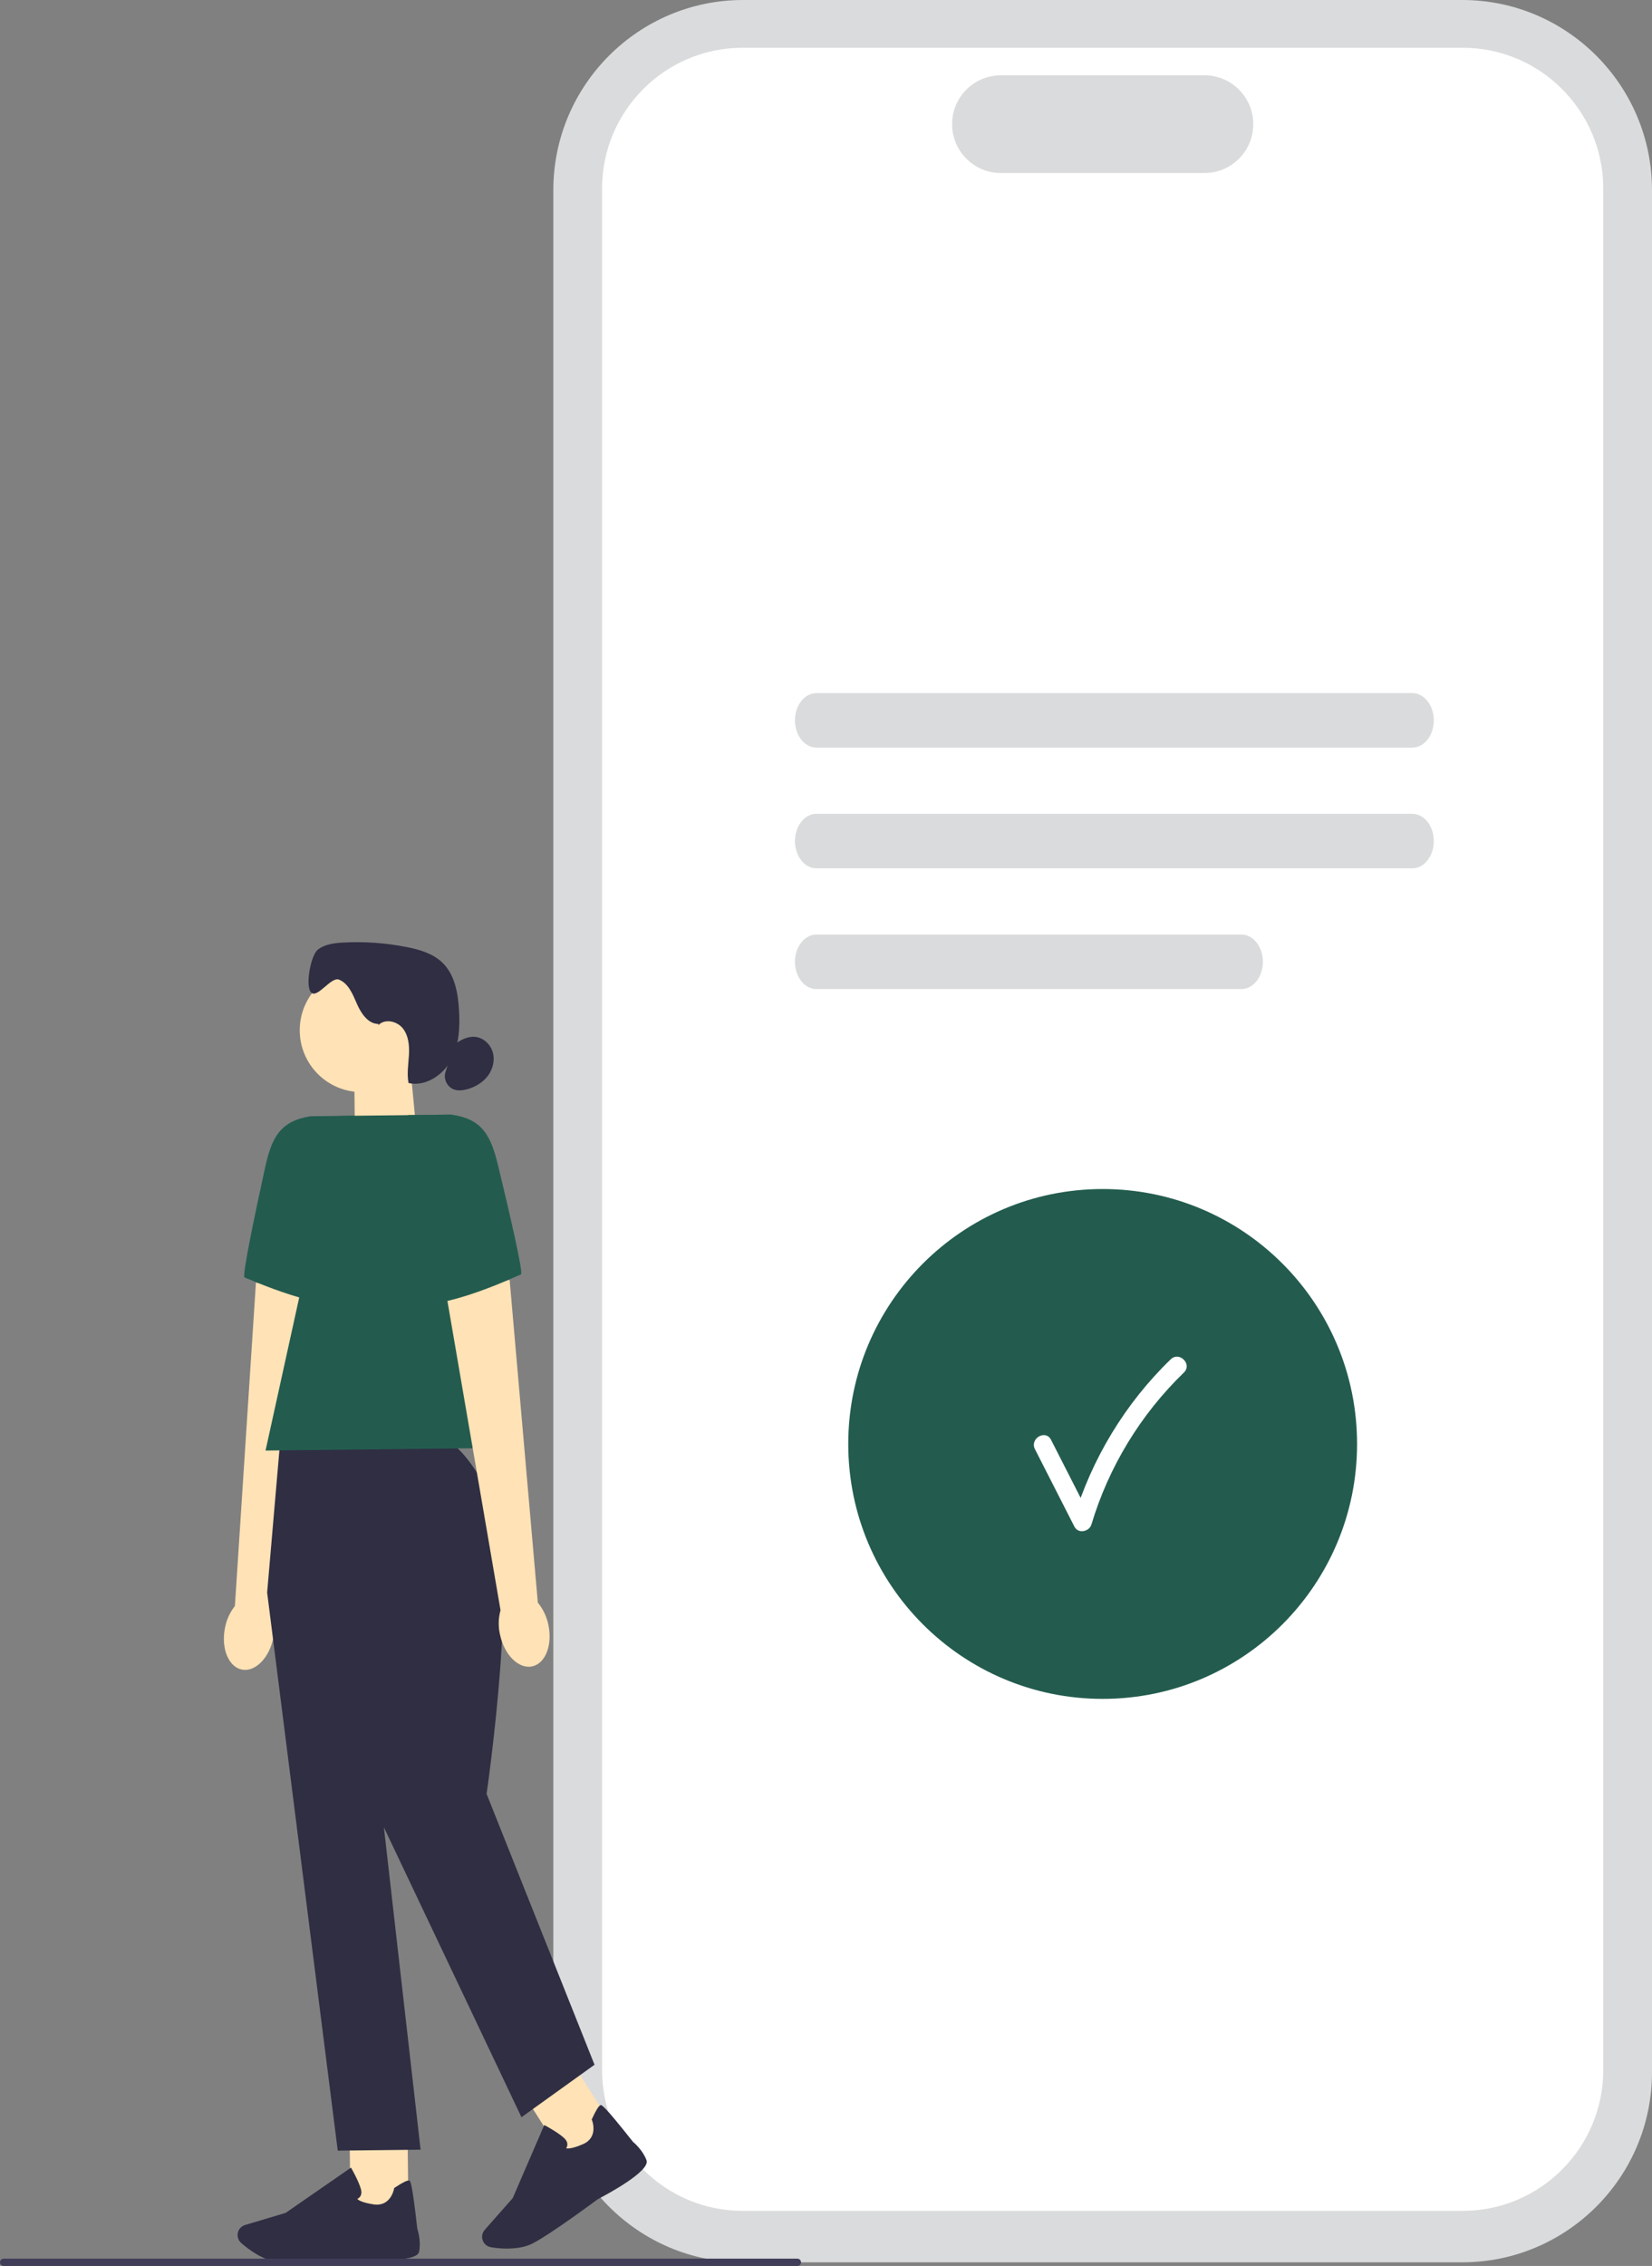 <svg width="89" height="122" viewBox="0 0 89 122" fill="none" xmlns="http://www.w3.org/2000/svg">
<rect x="0" y="0" width="89" height="122" fill="#808080" stroke="none"/>
<g clip-path="url(#clip0_137_314)">
<path d="M78.779 121.803H40.031C34.395 121.803 29.81 117.212 29.81 111.568V10.236C29.81 4.591 34.395 0 40.031 0H78.779C84.415 0 89 4.591 89 10.236V111.568C89 117.212 84.415 121.803 78.779 121.803Z" fill="#DADBDC"/>
<path d="M78.807 119.032H40.002C35.831 119.032 32.436 115.632 32.436 111.455V10.149C32.436 5.972 35.831 2.572 40.002 2.572H78.807C82.979 2.572 86.374 5.972 86.374 10.149V111.455C86.374 115.632 82.979 119.032 78.807 119.032Z" fill="white"/>
<path d="M64.893 9.315H53.919C52.471 9.315 51.293 8.136 51.293 6.685C51.293 5.234 52.471 4.055 53.919 4.055H64.893C66.341 4.055 67.519 5.234 67.519 6.685C67.519 8.136 66.341 9.315 64.893 9.315Z" fill="#DADBDC"/>
<path d="M76.091 40.251H43.981C43.345 40.251 42.828 39.592 42.828 38.784C42.828 37.976 43.345 37.317 43.981 37.317H76.091C76.727 37.317 77.244 37.976 77.244 38.784C77.244 39.592 76.727 40.251 76.091 40.251Z" fill="#DADBDC"/>
<path d="M76.091 46.751H43.981C43.345 46.751 42.828 46.092 42.828 45.284C42.828 44.476 43.345 43.817 43.981 43.817H76.091C76.727 43.817 77.244 44.476 77.244 45.284C77.244 46.092 76.727 46.751 76.091 46.751Z" fill="#DADBDC"/>
<path d="M66.883 53.251H43.981C43.345 53.251 42.828 52.592 42.828 51.784C42.828 50.977 43.345 50.317 43.981 50.317H66.883C67.519 50.317 68.037 50.977 68.037 51.784C68.037 52.592 67.519 53.251 66.883 53.251Z" fill="#DADBDC"/>
<path d="M59.405 91.468C66.975 91.468 73.111 85.323 73.111 77.743C73.111 70.162 66.975 64.017 59.405 64.017C51.835 64.017 45.699 70.162 45.699 77.743C45.699 85.323 51.835 91.468 59.405 91.468Z" fill="#235C4E"/>
<path d="M55.759 78.028C56.468 79.416 57.176 80.807 57.884 82.195C58.087 82.595 58.683 82.469 58.801 82.075C59.73 78.972 61.456 76.145 63.781 73.897C64.246 73.447 63.536 72.737 63.071 73.186C60.623 75.552 58.811 78.544 57.832 81.808L58.749 81.687C58.041 80.299 57.332 78.908 56.624 77.52C56.331 76.943 55.464 77.451 55.757 78.026H55.759V78.028Z" fill="white"/>
<path d="M22.456 61.14L19.134 62.275L19.081 57.471L22.105 57.437L22.456 61.14Z" fill="#FFE2B5"/>
<path d="M19.471 58.797C21.306 58.797 22.793 57.307 22.793 55.469C22.793 53.632 21.306 52.142 19.471 52.142C17.636 52.142 16.148 53.632 16.148 55.469C16.148 57.307 17.636 58.797 19.471 58.797Z" fill="#FFE2B5"/>
<path d="M20.38 55.13C19.824 55.12 19.453 54.561 19.23 54.049C19.007 53.538 18.778 52.95 18.263 52.743C17.839 52.574 17.109 53.753 16.772 53.446C16.421 53.124 16.742 51.449 17.107 51.145C17.472 50.842 17.976 50.778 18.449 50.749C19.607 50.683 20.771 50.764 21.908 50.989C22.611 51.127 23.337 51.34 23.849 51.843C24.497 52.48 24.671 53.45 24.727 54.358C24.786 55.286 24.741 56.261 24.3 57.081C23.857 57.899 22.92 58.509 22.011 58.312C21.914 57.82 22.001 57.314 22.031 56.812C22.061 56.311 22.017 55.771 21.708 55.375C21.399 54.979 20.745 54.828 20.393 55.186" fill="#2F2E43"/>
<path d="M24.479 56.237C24.808 55.99 25.203 55.781 25.612 55.827C26.056 55.875 26.433 56.237 26.551 56.667C26.67 57.097 26.547 57.573 26.278 57.929C26.01 58.284 25.606 58.522 25.177 58.642C24.928 58.712 24.657 58.742 24.419 58.642C24.067 58.495 23.875 58.051 24.007 57.694" fill="#2F2E43"/>
<path d="M12.115 87.673C11.906 88.768 12.322 89.762 13.046 89.893C13.768 90.024 14.525 89.24 14.733 88.145C14.824 87.709 14.804 87.257 14.675 86.829L17.231 69.667L13.788 69.058L12.655 86.465C12.378 86.821 12.191 87.235 12.115 87.675V87.673Z" fill="#FFE2B5"/>
<path d="M19.073 60.071L16.728 60.097C15.072 60.366 14.631 61.258 14.274 62.898C13.726 65.399 13.028 68.733 13.174 68.779C13.409 68.855 17.422 70.692 19.453 70.238L19.073 60.071Z" fill="#235C4E"/>
<path d="M21.954 114.614L18.832 114.649L18.881 119.083L22.003 119.048L21.954 114.614Z" fill="#FFE2B5"/>
<path d="M15.863 121.803C15.534 121.807 15.243 121.803 15.022 121.785C14.192 121.719 13.395 121.114 12.992 120.76C12.811 120.602 12.751 120.344 12.841 120.123C12.905 119.965 13.038 119.844 13.202 119.794L15.387 119.143L18.909 116.705L18.949 116.776C18.965 116.802 19.32 117.427 19.441 117.851C19.487 118.011 19.477 118.146 19.41 118.251C19.364 118.323 19.3 118.365 19.248 118.391C19.312 118.458 19.515 118.592 20.137 118.685C21.042 118.819 21.224 117.877 21.23 117.837L21.236 117.805L21.262 117.786C21.69 117.503 21.953 117.375 22.045 117.401C22.103 117.417 22.197 117.445 22.482 120.001C22.508 120.081 22.695 120.668 22.579 121.232C22.452 121.847 19.778 121.664 19.244 121.622C19.228 121.624 17.229 121.789 15.859 121.803H15.863Z" fill="#2F2E43"/>
<path d="M30.804 111.023L28.174 112.707L30.559 116.444L33.189 114.76L30.804 111.023Z" fill="#FFE2B5"/>
<path d="M27.39 121.066C27.023 121.07 26.686 121.03 26.445 120.989C26.208 120.949 26.022 120.764 25.982 120.527C25.951 120.356 26.002 120.186 26.114 120.057L27.623 118.347L29.322 114.413L29.395 114.451C29.421 114.465 30.053 114.807 30.38 115.102C30.504 115.215 30.566 115.333 30.566 115.458C30.566 115.544 30.534 115.614 30.502 115.663C30.592 115.685 30.835 115.691 31.411 115.44C32.25 115.074 31.907 114.178 31.89 114.142L31.878 114.111L31.892 114.083C32.105 113.617 32.262 113.368 32.352 113.34C32.41 113.324 32.504 113.296 34.098 115.313C34.162 115.367 34.631 115.765 34.83 116.306C35.047 116.894 32.683 118.156 32.206 118.403C32.191 118.415 29.721 120.254 28.706 120.78C28.303 120.989 27.823 121.058 27.386 121.062L27.39 121.066Z" fill="#2F2E43"/>
<path d="M23.835 77.496L15.095 77.592L14.392 85.742L18.196 115.789L22.659 115.739L20.682 98.382L28.094 113.991L32.029 111.166L26.214 96.582C26.214 96.582 28.092 83.801 26.471 80.64C24.85 77.48 23.837 77.492 23.837 77.492V77.496H23.835Z" fill="#2F2E43"/>
<path d="M28.187 77.944L14.306 78.098L18.271 60.081L24.32 60.012L28.187 77.944Z" fill="#235C4E"/>
<path d="M29.543 87.48C29.776 88.571 29.382 89.574 28.662 89.72C27.942 89.867 27.169 89.101 26.937 88.01C26.836 87.576 26.846 87.124 26.965 86.692L24.027 69.591L27.456 68.906L28.975 86.284C29.26 86.634 29.455 87.044 29.543 87.482V87.48Z" fill="#FFE2B5"/>
<path d="M21.975 60.038L24.32 60.012C25.982 60.245 26.441 61.128 26.836 62.759C27.438 65.249 28.211 68.564 28.066 68.614C27.831 68.695 23.863 70.62 21.822 70.212L21.977 60.038H21.975Z" fill="#235C4E"/>
<path d="M43.155 121.803C43.155 121.912 43.066 122 42.958 122H0.197C0.088 122 0 121.912 0 121.803C0 121.695 0.088 121.606 0.197 121.606H42.958C43.066 121.606 43.155 121.695 43.155 121.803Z" fill="#3F3D58"/>
</g>
<defs>
<clipPath id="clip0_137_314">
<rect width="89" height="122" fill="white"/>
</clipPath>
</defs>
</svg>
